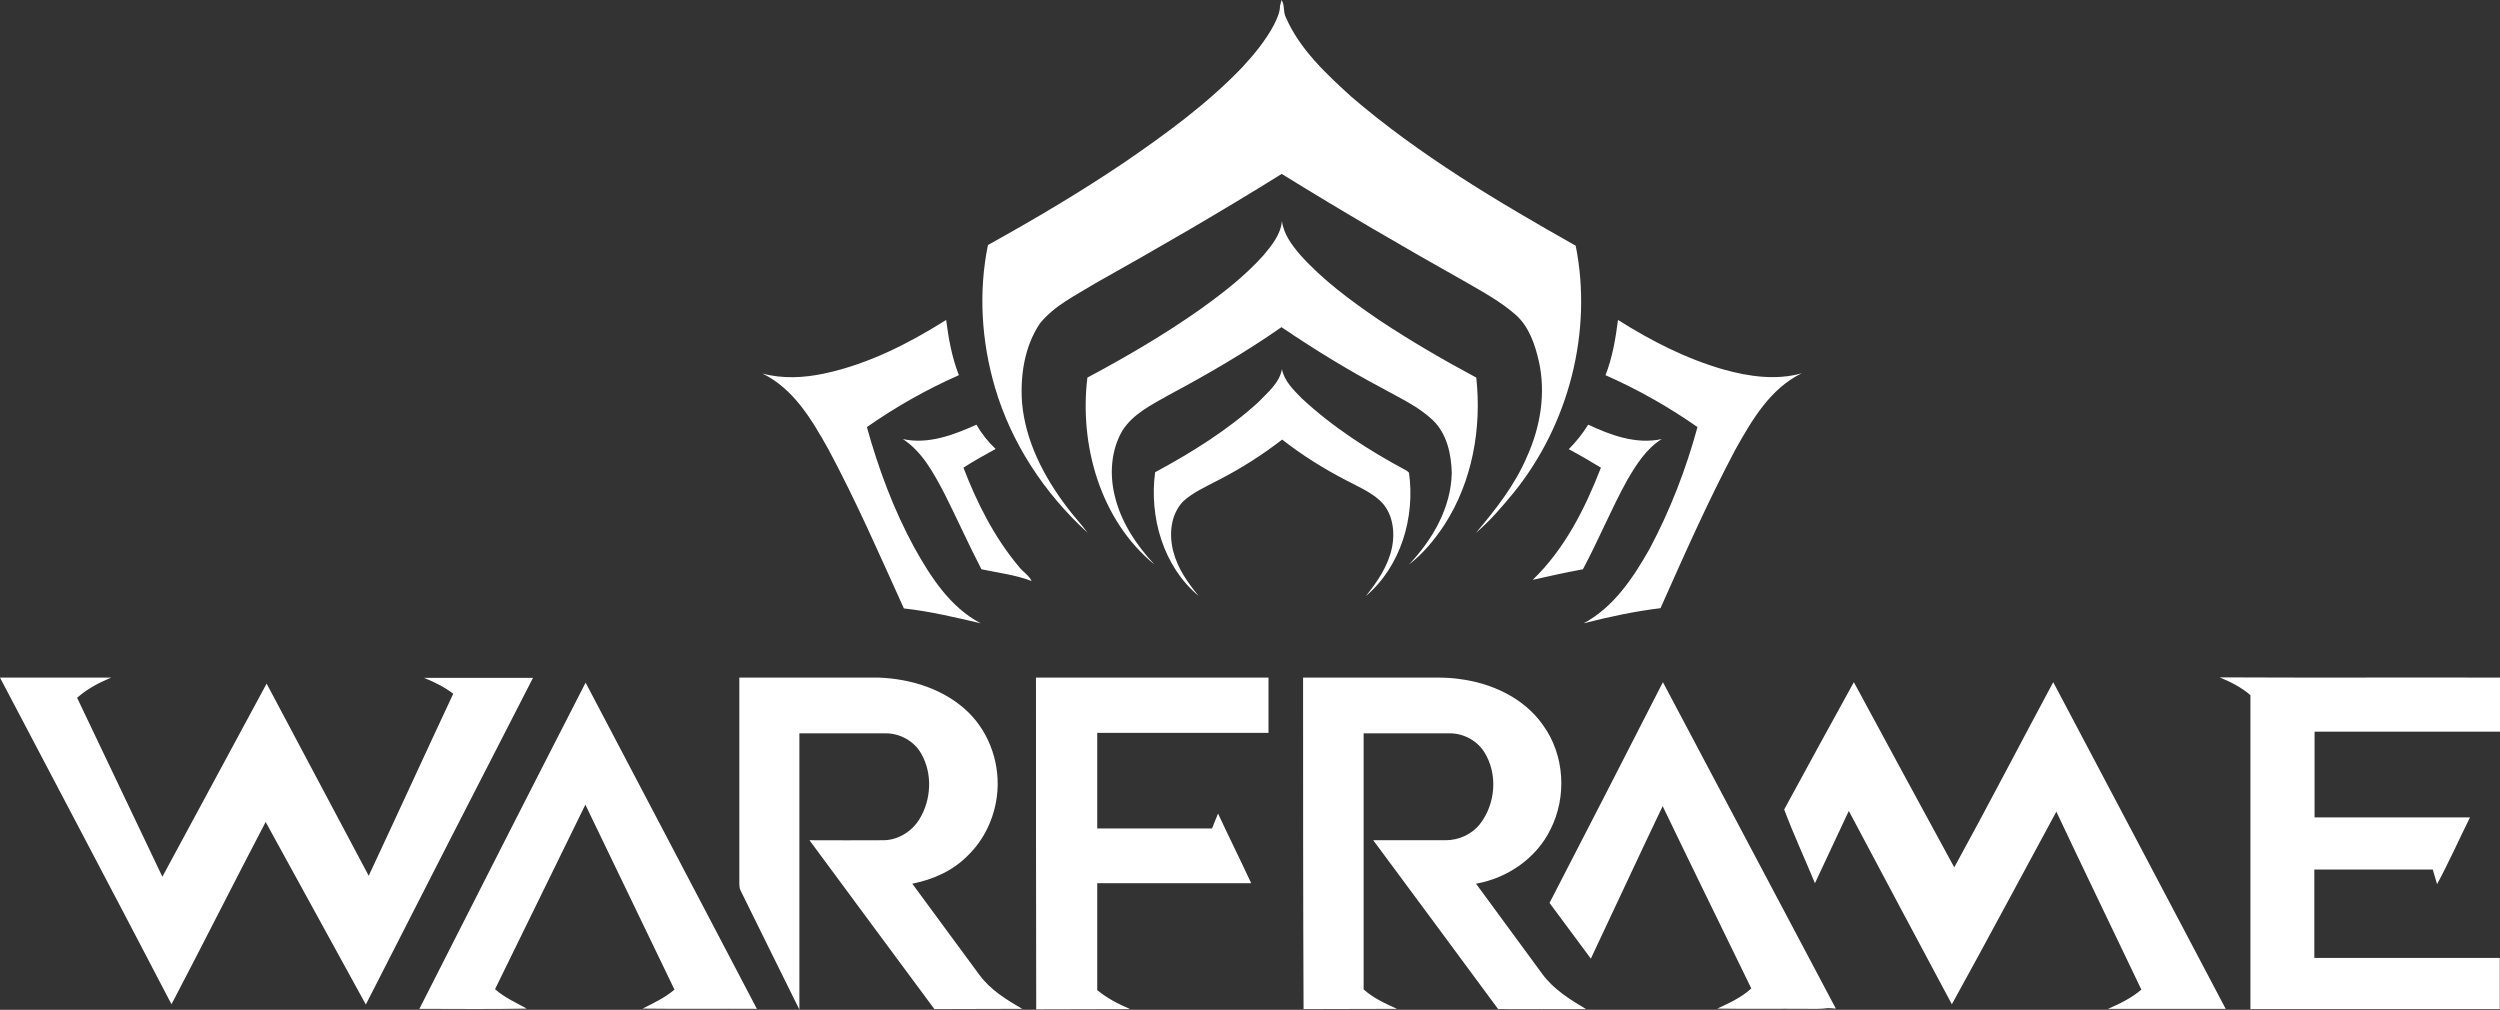 <svg xmlns="http://www.w3.org/2000/svg" viewBox="0 0 1040.8 420.4" overflow="scroll">
  <rect x="0" y="0" width="1040.8" height="420.4" fill="#333333" stroke="none"/>
  <path fill="#FFF" d="M533.1 1.7c.1-.4.3-1.3.4-1.7 1.5 2.1.6 5.1 1.9 7.4 5.8 13.2 16.6 23.2 27 32.7 28.5 24.5 61 43.8 93.6 62.2 7.1 35.7-2.8 74.1-25.5 102.4-5 6.1-10.1 12.1-16.1 17.2 8.3-9.8 16.4-20.1 21.4-32 5.5-12.2 7.8-26.1 4.9-39.3-1.6-7-4-14.3-9.4-19.3-6.3-5.6-13.8-9.7-21.1-13.9-25.8-14.5-51.4-29.4-76.6-45-25.5 15.9-51.5 30.9-77.7 45.6-8.1 5-17 9.2-23 16.7-6.4 9.6-8.2 21.6-7.4 33 1.4 15.9 9 30.6 18.5 43.2 2.8 3.8 6 7.1 8.8 10.9-17.9-16.3-31.8-37.3-38.6-60.6-5.6-19.1-6.9-39.6-2.9-59.2 19.5-10.8 38.6-22.1 57.1-34.6 17.2-11.8 34.2-24.2 48.7-39.3 5-5.4 9.8-11.2 13.3-17.8 1.2-2.5 2.5-5.1 2.5-7.9l.2-.7z"/>
  <path fill="#FFF" d="M526 106.3c3.5-4.2 7.2-8.7 7.7-14.3.7 5.5 4.1 10 7.6 14.1 9.5 10.6 21.1 19.1 32.8 27.1 13.1 8.7 26.7 16.6 40.5 24 2.3 21-1.6 43.2-13.2 61.2-4.1 6.2-8.9 12.1-14.8 16.6 9.8-10.3 17.5-23.6 17.8-38.1-.2-7.9-2-16.3-7.9-22-6-5.7-13.6-9.1-20.7-13.1-14.6-7.7-28.7-16.4-42.3-25.6-15 10.5-30.9 19.7-47 28.3-7 4-14.9 7.8-19.3 14.9-4.6 8-5.3 17.8-3.2 26.6 2.5 11.1 9 20.8 16.6 29-22.5-18.4-31.3-49.6-27.9-77.8 16.3-8.7 32.4-18.1 47.5-28.8 9.3-6.7 18.3-13.7 25.8-22.1zM343.2 155.5c18.2-3.9 35-12.4 50.7-22.3 1 7.8 2.4 15.6 5.3 23-13.4 5.9-26.3 13.2-38.3 21.6 4.8 17.3 11.1 34.3 19.7 50.1 6.8 12.2 14.9 24.9 27.7 31.6-10.6-2.5-21.2-5-32-6.2-10.1-22.3-19.9-44.8-31.5-66.4-6.8-12.1-14.4-25.1-27.4-31.4 8.5 2.3 17.3 1.8 25.8 0zM673.6 133.2c13.8 8.7 28.4 16.2 44.2 20.7 10.5 2.9 21.7 4.5 32.3 1.5-13.2 6.4-20.8 19.6-27.7 31.9-11.4 21.5-21.2 43.7-31.1 65.9-10.8 1.3-21.5 3.6-32 6.3 12.5-6.7 20.6-18.9 27.4-30.9 8.6-16.1 15.2-33.2 20-50.8-12-8.4-24.9-15.7-38.3-21.6 2.9-7.4 4.2-15.2 5.2-23z"/>
  <path fill="#FFF" d="M533.7 153.7c1 5 4.8 8.6 8.2 12.1 13 12.1 28.1 21.8 43.8 30.2.2.2.7.6.9.8 2.6 18.6-3.4 39-18 51.4 4.8-6 9.3-12.5 10.9-20.2 1.4-6.8.3-14.8-5.1-19.7-4-3.6-9-5.7-13.7-8.2-9.5-4.9-18.5-10.5-26.9-17.1-8.4 6.5-17.4 12.2-26.8 17-4.9 2.6-10.2 4.9-14.4 8.7-5.3 5.5-6 13.9-4.1 21 1.8 7 6 12.9 10.5 18.4-14.7-12.3-20.6-32.8-18.1-51.5 15.2-8.2 30-17.4 42.8-29 3.9-4.1 8.9-8 10-13.9zM375.9 182.8c10.5 2.3 21.1-1.7 30.6-6 2.2 3.8 4.9 7.2 8 10.1-4.5 2.5-9.1 5-13.4 7.8 5.6 14.6 12.8 28.9 22.9 41 1.6 2.2 4.3 3.7 5.5 6.2-6.7-2.6-13.9-3.4-20.9-4.9-5.4-10.4-10.2-21.2-15.5-31.7-4.4-8.3-9.1-17.2-17.2-22.5zM661.2 176.8c9.4 4.4 20 8.3 30.6 6-6.4 4-10.5 10.5-14.2 16.8-6.8 12.2-12 25.1-18.6 37.4-7 1.3-13.9 2.8-20.9 4.4 13.3-12.8 21.8-29.7 28.4-46.7-4.4-2.7-8.9-5.3-13.4-7.7 3.1-3.1 5.8-6.5 8.1-10.2zM0 282.1h46.3c-5.1 2.1-10 4.7-14.2 8.4C44 315.3 55.7 340.2 67.6 365c14.5-26.8 28.9-53.6 43.4-80.4 14.2 26.7 28.4 53.4 42.5 80 11.8-25.2 23.4-50.6 35.2-75.8-3.7-2.8-7.9-4.9-12.2-6.6h45.4c-23.3 45.3-46.5 90.7-69.6 136-13.9-25.3-27.8-50.6-41.7-76-13.2 25.2-26 50.7-39.2 75.9-23.7-45.5-47.6-90.7-71.4-136zM307.8 282.1h58c13.5.5 27.4 4.8 37.3 14.4 9.2 9 13.6 22.4 11.9 35.2-1.2 9.2-5.4 18-12 24.4-6.2 6.4-14.6 10.1-23.2 11.8 9.3 12.6 18.6 25.3 27.9 37.9 4.6 6.3 11.3 10.4 17.9 14.2-12.2.1-24.4 0-36.6.1-17.3-23.4-34.7-46.8-52-70.3 10.3 0 20.7.1 31 0 6-.1 11.7-3.7 14.8-8.8 4.9-8 5.5-18.8.8-27.1-2.9-5.3-8.8-8.6-14.8-8.6h-36v115c-8.2-16.4-16.2-32.9-24.4-49.4-.7-1.3-.6-2.8-.6-4.2v-84.6zM431.3 282.1h96.8v23h-71.3v39.8h47.8c.8-2.1 1.7-4.2 2.5-6.2 4.5 9.7 9.3 19.3 13.8 29h-64.1v44.5c4.1 3.4 8.8 5.8 13.7 7.9-13 .1-26.1 0-39.1.1-.1-46.1-.1-92.1-.1-138.1zM542.5 282.1h47.3c6 .1 12-.3 17.9.6 13.4 1.7 26.8 7.9 34.7 19.2 9 12.4 10 29.8 3.1 43.4-5.9 12.1-18 20.3-31 22.6 9.2 12.5 18.4 25 27.6 37.6 4.7 6.4 11.5 10.6 18.2 14.6-12.2.1-24.4 0-36.6 0-17.3-23.4-34.6-46.9-52-70.3h30.2c5.4 0 10.8-2.4 14.2-6.7 6.6-8.4 7.6-21.1 1.7-30.2-3.2-4.9-9-7.8-14.8-7.6h-35.3v106.6c4 3.6 9 5.9 13.9 8.1-13 .1-25.9 0-38.9.1-.2-46-.2-92-.2-138zM924.1 282c38.9.2 77.8 0 116.7.1v22.5h-77.2v35.7h64.7c-4.6 9.3-8.8 18.7-13.7 27.8-.6-2-1.2-4-1.8-6.1h-49.3v36.8h77.2v21.3H936.9V289.4c-3.7-3.2-8.2-5.5-12.8-7.4zM742.8 337c9.6-17.7 19.3-35.4 29-53 13.9 25.7 27.8 51.5 41.8 77.1 14-25.5 27.4-51.4 41.2-77.1 24 45.3 47.9 90.7 71.8 136h-49c4.9-2.1 9.8-4.5 13.9-8-11.8-24.7-23.7-49.3-35.4-74.1-14.5 26.7-28.8 53.6-43.5 80.2-14.4-26.8-28.6-53.7-42.9-80.5-4.7 10-9.4 20.1-14.1 30.1-4.2-10.2-8.9-20.3-12.8-30.7zM174.6 420c23-45.3 46-90.6 69.2-135.8 23.8 45.3 47.6 90.5 71.3 135.8-15.9-.1-31.7.1-47.6-.1 4.6-2.3 9.3-4.5 13.3-7.9-12.4-25.7-24.8-51.4-37.1-77-12.5 25.6-25.1 51.2-37.6 76.8 3.9 3.5 8.7 5.6 13.2 8.1-14.9.3-29.8.1-44.7.1z"/>
  <path fill="#FFF" d="M692.3 284l72 135.9c-.9-.1-2.6-.2-3.4-.2-2.7.4-5.4.3-8 .3-12.7-.1-25.3.1-38-.1 5-2.3 10.1-4.6 14.2-8.4-12.3-25.3-24.7-50.5-36.9-75.9-10.1 21.1-19.9 42.4-29.9 63.5-5.7-7.8-11.5-15.4-17.2-23.2 15.8-30.5 31.5-61.2 47.2-91.9z"/>
</svg>
